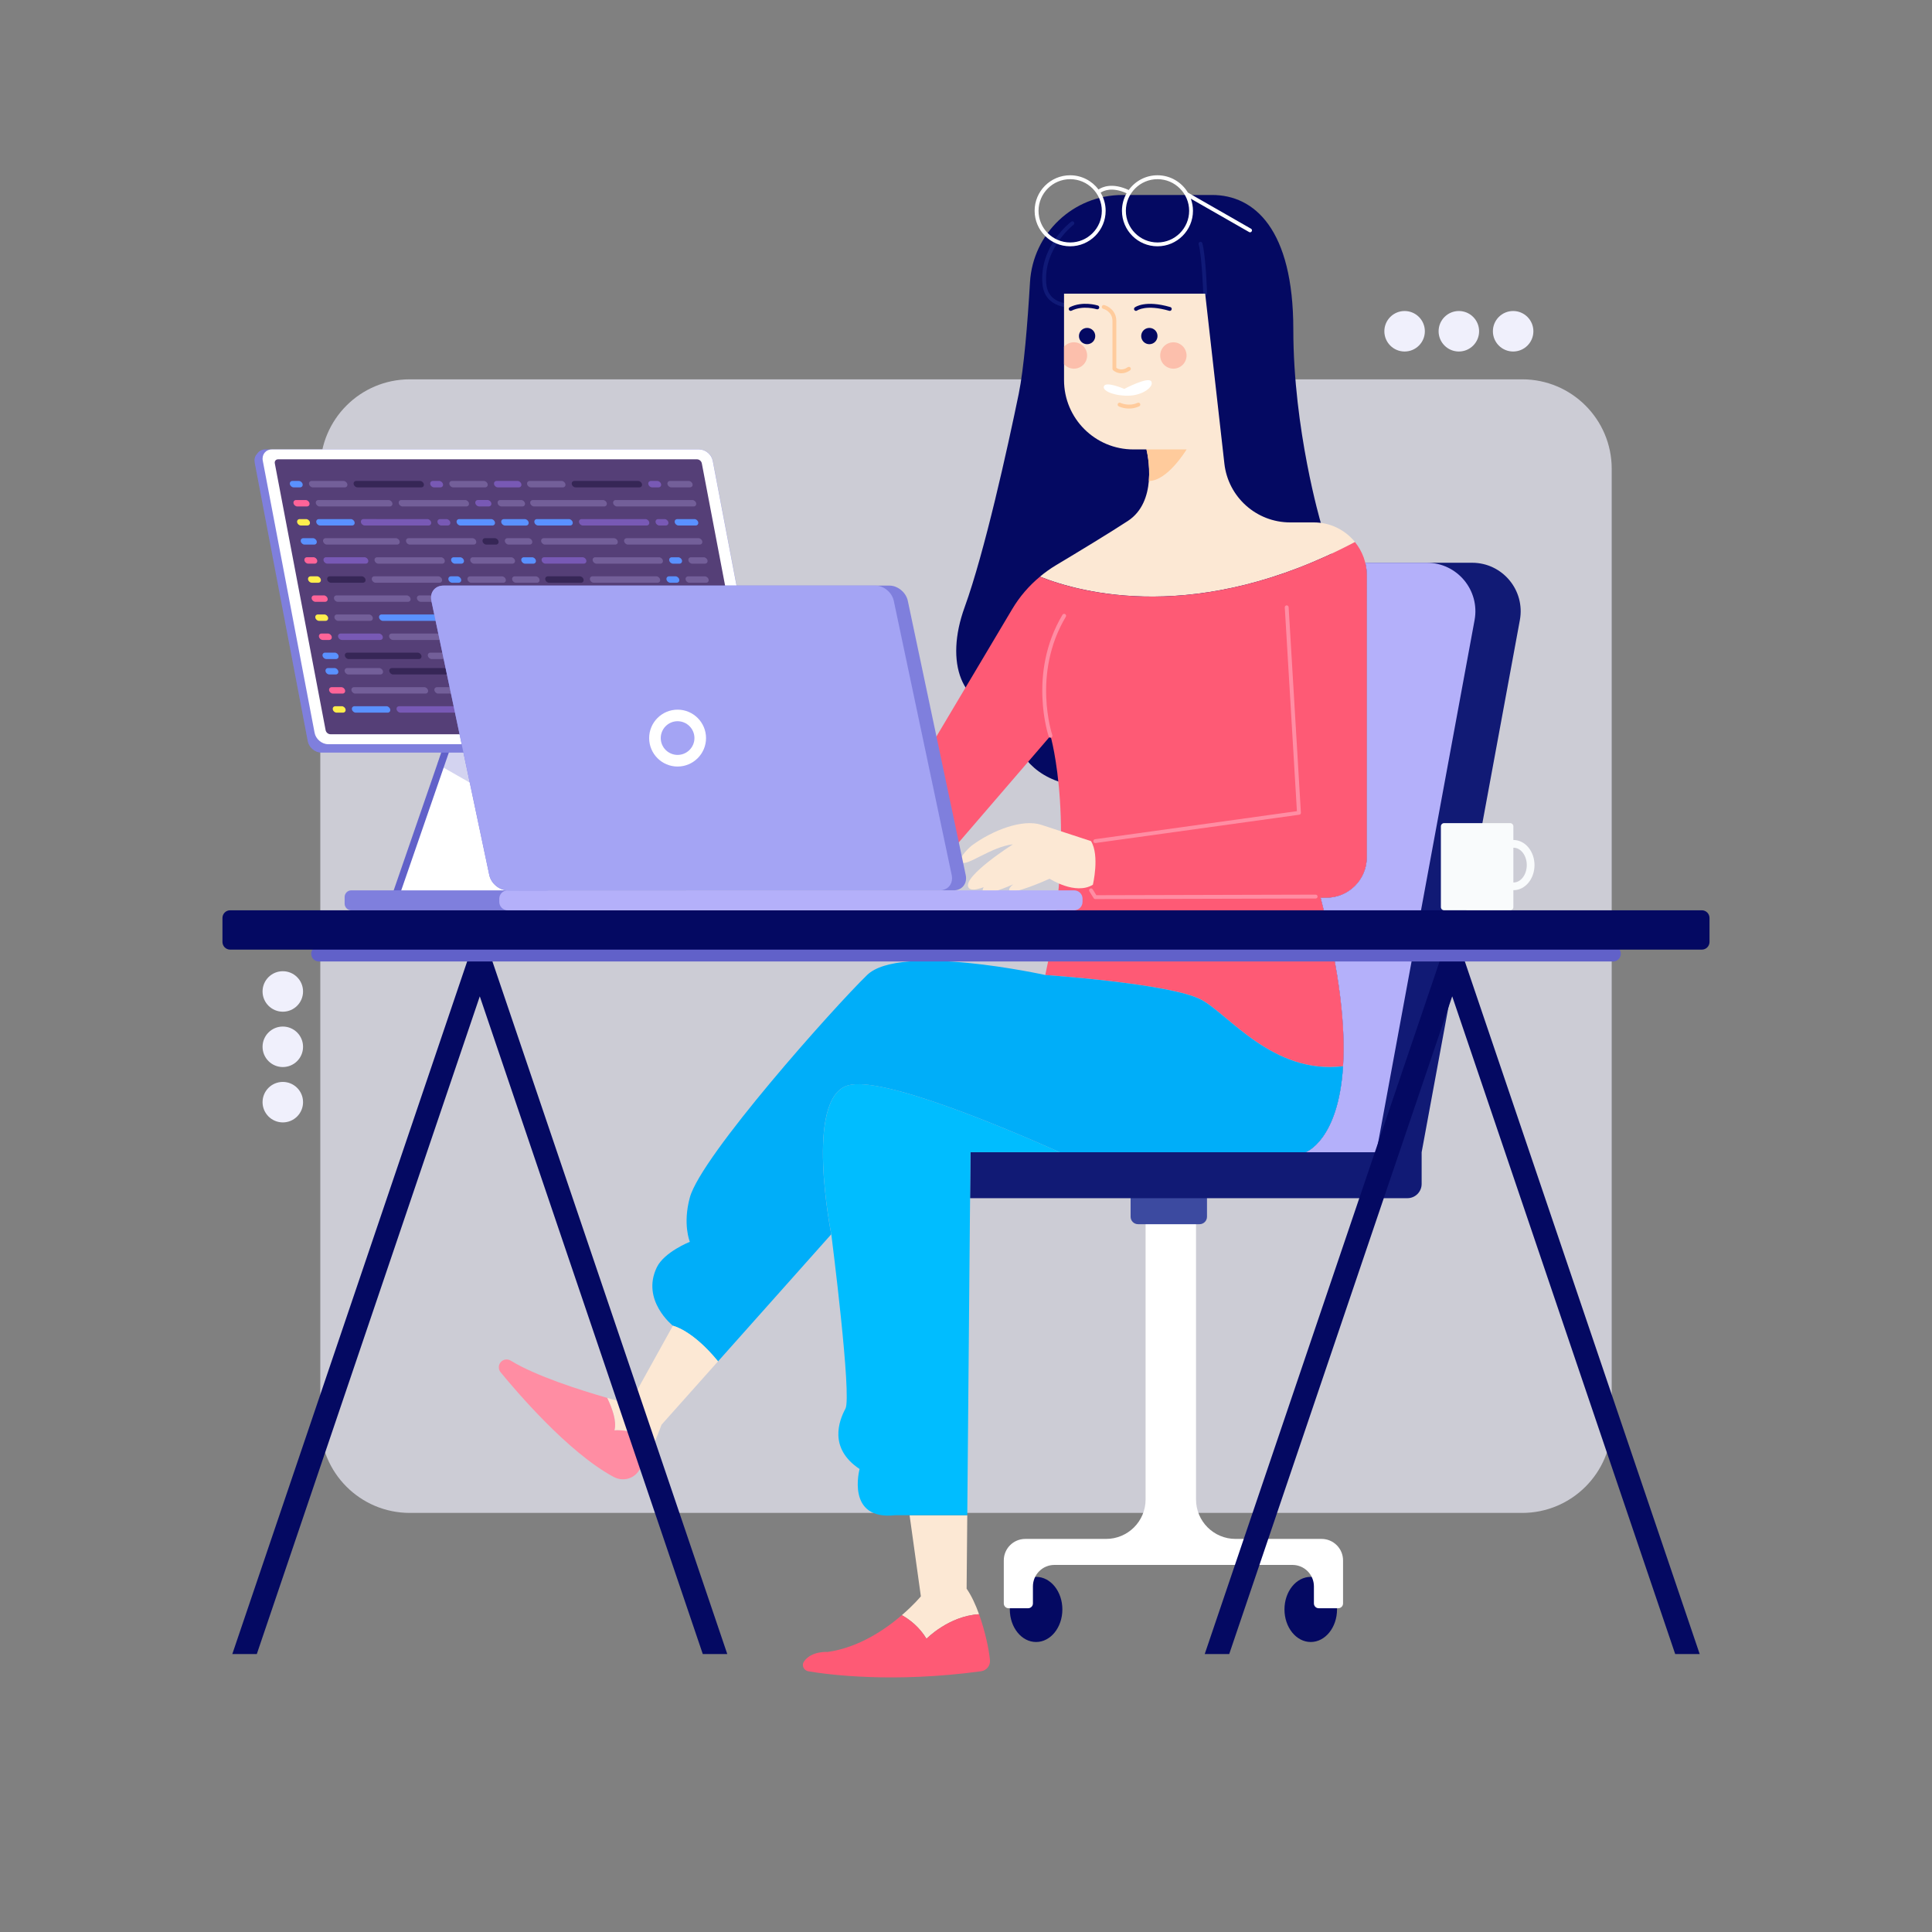 <?xml version="1.0" encoding="utf-8"?>
<!-- Generator: Adobe Illustrator 26.0.1, SVG Export Plug-In . SVG Version: 6.00 Build 0)  -->
<svg version="1.1" xmlns="http://www.w3.org/2000/svg" xmlns:xlink="http://www.w3.org/1999/xlink" x="0px" y="0px"
	 viewBox="0 0 500 500" style="enable-background:new 0 0 500 500;" xml:space="preserve">
<rect x="0" y="0" width="500" height="500" fill="#808080" stroke="none"/>
<style type="text/css">
	.st0{opacity:0.68;fill:#F0F0FC;}
	.st1{fill:#F0F0FC;}
	.st2{fill:#040962;}
	.st3{fill:#FFFFFF;}
	.st4{fill:#3C4AA0;}
	.st5{fill:#111A75;}
	.st6{fill:#B4B0FA;}
	.st7{fill:#101A77;}
	.st8{fill:#FCE8D4;}
	.st9{fill:#FE5A75;}
	.st10{fill:url(#SVGID_1_);}
	.st11{fill:#00BDFF;}
	.st12{fill:#00AEF9;}
	.st13{fill:url(#SVGID_00000099625953346960611400000011408776014078414722_);}
	.st14{fill:#FFCB9C;}
	.st15{fill:#FF8DA3;}
	.st16{fill:#FCBFAC;}
	.st17{fill:#F9FBFC;}
	.st18{fill:#6161C9;}
	.st19{fill:#7F7FDD;}
	.st20{opacity:0.28;fill:#6161C9;}
	.st21{fill:#553F77;}
	.st22{fill:#5A91FF;}
	.st23{fill:#362656;}
	.st24{fill:#7859B5;}
	.st25{fill:#735F99;}
	.st26{fill:#FF6498;}
	.st27{fill:#FFEE4D;}
	.st28{fill:#A4A4F4;}
	.st29{display:none;}
	.st30{display:inline;}
	.st31{fill:#1D262D;}
</style>
<g id="background">
	<g>
		<path class="st0" d="M393.95,391.54h-287.9c-12.79,0-23.16-10.37-23.16-23.16V121.33c0-12.79,10.37-23.16,23.16-23.16h287.9
			c12.79,0,23.16,10.37,23.16,23.16v247.05C417.11,381.17,406.74,391.54,393.95,391.54z"/>
		<circle class="st1" cx="391.6" cy="85.73" r="5.24"/>
		<circle class="st1" cx="377.55" cy="85.73" r="5.24"/>
		<circle class="st1" cx="363.51" cy="85.73" r="5.24"/>
		<path class="st1" d="M67.95,256.59c0-2.89,2.34-5.24,5.24-5.24c2.89,0,5.24,2.34,5.24,5.24c0,2.89-2.34,5.24-5.24,5.24
			C70.3,261.82,67.95,259.48,67.95,256.59z"/>
		<path class="st1" d="M67.95,270.91c0-2.89,2.34-5.24,5.24-5.24c2.89,0,5.24,2.34,5.24,5.24s-2.34,5.24-5.24,5.24
			C70.3,276.15,67.95,273.8,67.95,270.91z"/>
		<path class="st1" d="M67.95,285.24c0-2.89,2.34-5.24,5.24-5.24c2.89,0,5.24,2.34,5.24,5.24c0,2.89-2.34,5.24-5.24,5.24
			C70.3,290.47,67.95,288.13,67.95,285.24z"/>
	</g>
</g>
<g id="objects">
	<g>
		<g>
			<g>
				<g>
					<ellipse class="st2" cx="268.14" cy="416.52" rx="6.8" ry="8.43"/>
					<ellipse class="st2" cx="339.22" cy="416.52" rx="6.8" ry="8.43"/>
				</g>
				<path class="st3" d="M340.04,398.27h-20.29c-5.65,0-10.22-4.58-10.22-10.22v-80.49h-13.05v80.49c0,5.65-4.58,10.22-10.22,10.22
					h-18.93h-1.99c-3.07,0-5.56,2.49-5.56,5.56V405v9.97c0,0.69,0.56,1.24,1.24,1.24h5.06c0.69,0,1.24-0.56,1.24-1.24v-4.41
					c0-3.07,2.49-5.56,5.56-5.56h61.6c3.07,0,5.56,2.49,5.56,5.56v4.41c0,0.69,0.56,1.24,1.24,1.24h5.06c0.69,0,1.24-0.56,1.24-1.24
					V405v-1.17c0-3.07-2.49-5.56-5.56-5.56H340.04z"/>
				<path class="st4" d="M310.44,316.82h-15.91c-1.07,0-1.93-0.86-1.93-1.93v-5.11c0-1.07,0.86-1.93,1.93-1.93h15.91
					c1.07,0,1.93,0.86,1.93,1.93v5.11C312.37,315.95,311.51,316.82,310.44,316.82z"/>
			</g>
			<g>
				<path class="st5" d="M367.92,298.2v8.2c0,2.04-1.65,3.69-3.69,3.69H251.04l0.11-11.89H367.92z"/>
				<path class="st5" d="M393.34,160.48L367.92,298.2h-30.05c0,0,8.51-2.92,9.71-22.26c0.61-9.77-0.65-23.73-5.81-43.62h1.49
					c5.78,0,10.47-4.69,10.47-10.47V148.9c0-1.13-0.14-2.21-0.39-3.26h27.64C388.84,145.64,394.76,152.76,393.34,160.48z"/>
				<path class="st6" d="M381.62,160.48L356.2,298.2h-18.33c0,0,8.51-2.92,9.71-22.26c0.61-9.77-0.65-23.73-5.81-43.62h1.49
					c5.78,0,10.47-4.69,10.47-10.47V148.9c0-1.13-0.14-2.21-0.39-3.26h15.92C377.12,145.64,383.04,152.76,381.62,160.48z"/>
			</g>
		</g>
		<g>
			<path class="st2" d="M341.83,135.32L341.83,135.32c0,0-7.12-24.1-7.12-50.05c0-25.96-10.09-34.81-21.01-34.81h-23.2
				c-12.71,0-23.19,9.91-23.94,22.6c-0.62,10.61-1.57,22.33-2.92,28.9c-2.88,14.01-8.84,41-14,55.21
				c-5.16,14.21-1.04,26.36,11.53,26.57c0,0-1.03,25.75,33.16,18.75c32.43-6.64,54.29-16.42,50.85-55.54
				C344.83,142.89,343.7,138.93,341.83,135.32z"/>
			<path class="st7" d="M278.31,79.72c-2.11,0-4.24-0.35-5.85-1.42c-1.6-1.06-2.5-2.69-2.68-4.84c-0.81-9.71,7.11-15.84,7.45-16.09
				c0.22-0.17,0.53-0.12,0.7,0.1c0.17,0.22,0.12,0.53-0.1,0.7c-0.08,0.06-7.82,6.06-7.06,15.21c0.16,1.86,0.89,3.2,2.24,4.09
				c4.32,2.85,13.29-0.07,13.38-0.1c0.26-0.09,0.55,0.06,0.63,0.32c0.09,0.26-0.06,0.54-0.32,0.63
				C286.46,78.4,282.4,79.72,278.31,79.72z"/>
			<path class="st7" d="M311.9,76.5c-0.27,0-0.49-0.21-0.5-0.48c0-0.1-0.33-9.63-1.19-12.81c-0.07-0.27,0.08-0.54,0.35-0.61
				c0.27-0.07,0.54,0.09,0.61,0.35c0.89,3.29,1.21,12.64,1.22,13.04c0.01,0.28-0.21,0.51-0.48,0.52
				C311.91,76.5,311.9,76.5,311.9,76.5z"/>
			<path class="st8" d="M350.67,140.28c-40.72,21.51-71.05,13.14-81.53,8.95c1.29-1.07,2.66-2.06,4.11-2.93
				c5.8-3.47,13.81-8.32,18.64-11.48c3.79-2.48,5.11-6.61,5.43-10.35c0.37-4.35-0.62-8.16-0.62-8.16h-3.39
				c-9.91,0-17.94-8.03-17.94-17.94V76h36.53l4.97,43.99c0.98,8.67,8.31,15.21,17.03,15.21h6.13
				C344.33,135.2,348.16,137.18,350.67,140.28z"/>
			<path class="st9" d="M310.78,258.67c6.98,3.6,18.56,19.48,36.79,17.27c0.61-9.77-0.65-23.72-5.81-43.62h1.49
				c5.78,0,10.47-4.69,10.47-10.47V148.9c0-3.27-1.15-6.27-3.06-8.62c-40.72,21.52-71.05,13.15-81.52,8.96
				c-2.84,2.36-5.28,5.19-7.18,8.39l-25.15,42.28c-1.56,2.61-4.37,4.21-7.41,4.21h-2.46v23.7h6.72c3.82,0,7.46-1.67,9.95-4.56
				l28.26-32.83c0,0,6.95,23.84-1.35,61.9l0,0.01C270.52,252.33,302.73,254.52,310.78,258.67z"/>
			<path class="st8" d="M238.32,413.13c0,0-1.8,2.19-4.92,4.87c2.15,1.21,4.57,3.12,6.38,6.11c0,0,5.73-5.89,13.6-6.35
				c-0.89-2.47-1.97-4.82-3.22-6.61l0.17-19.01h-14.93L238.32,413.13z"/>
			<linearGradient id="SVGID_1_" gradientUnits="userSpaceOnUse" x1="207.781" y1="425.935" x2="256.21" y2="425.935">
				<stop  offset="0" style="stop-color:#FE5A75"/>
				<stop  offset="1" style="stop-color:#FE5A75"/>
			</linearGradient>
			<path class="st10" d="M239.78,424.11c-1.81-2.98-4.23-4.9-6.38-6.11c-4.31,3.72-11.15,8.39-19.23,9.53c0,0-4.21-0.34-6.13,2.51
				c-0.65,0.97,0,2.29,1.15,2.49c5.5,0.92,22.1,3.06,44.71-0.01c1.41-0.2,2.43-1.45,2.3-2.86c-0.24-2.67-1.23-7.48-2.83-11.9
				C245.51,418.22,239.78,424.11,239.78,424.11z"/>
			<path class="st11" d="M219.53,280.87c-11.47,3.17-4.39,38.55-4.39,38.55l0,0.01c0.07,0.57,5.36,41.98,3.66,45.13
				c-1.7,3.17-4.39,10.25,3.66,15.62c0,0-3.66,13.42,9.28,11.95h3.66l0,0h14.93l0.83-93.94h23.14
				C260.08,291.86,228.34,278.44,219.53,280.87z"/>
			<path class="st12" d="M310.78,258.67c-8.05-4.15-40.26-6.34-40.26-6.34l0-0.01c0,0,0,0,0,0.01c0,0-37.57-8.3-46.11,0
				c-8.54,8.29-42.95,46.85-45.88,57.58c-1.89,6.93,0,11.47,0,11.47s-6.61,2.62-8.54,6.59c-4.14,8.52,4.11,15.1,4.15,15.13l0,0
				c0,0,5.01,1.04,11.69,9.22l29.3-32.89c0,0,0,0.01,0,0.01l0-0.01c0,0-7.08-35.38,4.39-38.55c8.82-2.44,40.56,10.98,54.77,17.32
				h63.58c0,0,8.51-2.92,9.71-22.26C329.35,278.15,317.77,262.27,310.78,258.67z"/>
			<path class="st8" d="M174.14,343.1L174.14,343.1L174.14,343.1l-11.22,20.25c0,0-2.33-0.58-5.79-1.58
				c1.29,2.65,2.53,6.05,1.88,8.41c0,0,5-0.64,10.28,3.31c0.63-1.41,1.27-2.98,1.92-4.78l14.62-16.4
				C179.15,344.14,174.14,343.1,174.14,343.1z"/>
			
				<linearGradient id="SVGID_00000170998839128658767440000012941649727742426778_" gradientUnits="userSpaceOnUse" x1="233.88" y1="367.332" x2="234.38" y2="367.332">
				<stop  offset="0" style="stop-color:#FF8DA3"/>
				<stop  offset="1" style="stop-color:#FE5A75"/>
			</linearGradient>
			<path style="fill:url(#SVGID_00000170998839128658767440000012941649727742426778_);" d="M159.01,370.18
				c0.65-2.36-0.59-5.76-1.88-8.41c-6.95-2-18.48-5.66-24.94-9.63c-0.87-0.54-1.99-0.37-2.64,0.43c-0.31,0.37-0.46,0.82-0.46,1.28
				c0,0.45,0.15,0.9,0.45,1.27c3.82,4.67,17.52,20.84,29.3,27.12c2.17,1.16,4.88,0.61,6.33-1.38c1.17-1.6,2.61-3.97,4.12-7.36
				C164.01,369.54,159.01,370.18,159.01,370.18z"/>
			<path class="st14" d="M307.09,116.31c0,0-4.94,8.21-9.77,8.16c0.37-4.35-0.62-8.16-0.62-8.16H307.09z"/>
			<g>
				<path class="st15" d="M271.87,190.92c-0.21,0-0.4-0.13-0.47-0.34c-0.06-0.16-5.47-16.33,3.57-31.48
					c0.14-0.24,0.45-0.31,0.69-0.17c0.24,0.14,0.32,0.45,0.17,0.69c-8.8,14.74-3.54,30.48-3.49,30.64c0.09,0.26-0.05,0.55-0.31,0.64
					C271.98,190.91,271.93,190.92,271.87,190.92z"/>
				<path class="st15" d="M283.45,218.18c-0.25,0-0.46-0.18-0.49-0.43c-0.04-0.27,0.15-0.53,0.43-0.56l52.25-7.26l-3.14-52.73
					c-0.02-0.28,0.19-0.51,0.47-0.53c0.27-0.02,0.51,0.19,0.53,0.47l3.17,53.19c0.02,0.26-0.17,0.49-0.43,0.52l-52.71,7.32
					C283.5,218.18,283.48,218.18,283.45,218.18z"/>
				<path class="st15" d="M283.46,232.68c-0.17,0-0.33-0.09-0.42-0.23l-1.11-1.77c-0.15-0.23-0.08-0.54,0.16-0.69
					c0.23-0.15,0.54-0.08,0.69,0.16l0.96,1.53l56.75-0.15h0c0.28,0,0.5,0.22,0.5,0.5c0,0.28-0.22,0.5-0.5,0.5L283.46,232.68
					L283.46,232.68z"/>
			</g>
			<path class="st3" d="M290.97,100.65c0,0-4.51-1.95-5.22-0.8c-0.71,1.15,2.21,2.56,6.1,2.56s6.9-2.39,6.1-3.71
				C297.16,97.38,290.97,100.65,290.97,100.65z"/>
			<path class="st14" d="M292.2,105.73c-1.53,0-2.62-0.53-2.68-0.57c-0.25-0.12-0.35-0.42-0.22-0.67c0.12-0.25,0.42-0.35,0.67-0.23
				c0.02,0.01,2.13,1.03,4.44-0.01c0.25-0.11,0.55,0,0.66,0.25c0.11,0.25,0,0.55-0.25,0.66
				C293.87,105.59,292.98,105.73,292.2,105.73z"/>
			<path class="st14" d="M290.22,96.6c-0.99,0-1.77-0.43-2.16-0.8c-0.1-0.09-0.16-0.23-0.16-0.36V83.06c0-2.5-2.36-3.14-2.38-3.14
				c-0.27-0.07-0.43-0.34-0.36-0.61c0.07-0.27,0.34-0.43,0.61-0.36c1.08,0.28,3.13,1.49,3.13,4.11v12.14
				c0.4,0.27,1.52,0.84,2.97-0.17c0.23-0.16,0.54-0.1,0.7,0.13c0.16,0.23,0.1,0.54-0.13,0.7C291.66,96.4,290.89,96.6,290.22,96.6z"
				/>
			<g>
				<path class="st2" d="M297.45,84.86c-1.17,0-2.11,0.95-2.11,2.11c0,1.17,0.95,2.11,2.11,2.11c1.17,0,2.11-0.95,2.11-2.11
					C299.57,85.8,298.62,84.86,297.45,84.86z"/>
				<path class="st2" d="M281.34,84.86c-1.17,0-2.11,0.95-2.11,2.11c0,1.17,0.95,2.11,2.11,2.11c1.17,0,2.11-0.95,2.11-2.11
					C283.46,85.8,282.51,84.86,281.34,84.86z"/>
			</g>
			<circle class="st16" cx="303.67" cy="92" r="3.41"/>
			<path class="st16" d="M281.35,92c0,1.89-1.53,3.41-3.42,3.41c-1.02,0-1.94-0.45-2.56-1.16v-4.51c0.62-0.71,1.54-1.16,2.56-1.16
				C279.82,88.58,281.35,90.11,281.35,92z"/>
			<path class="st2" d="M302.74,80.46c-0.05,0-0.09-0.01-0.14-0.02c-5.98-1.74-8.29-0.1-8.31-0.08c-0.22,0.16-0.53,0.12-0.7-0.1
				c-0.17-0.22-0.13-0.53,0.09-0.7c0.11-0.08,2.67-1.99,9.2-0.09c0.27,0.08,0.42,0.35,0.34,0.62
				C303.15,80.32,302.95,80.46,302.74,80.46z"/>
			<path class="st2" d="M277.09,80.46c-0.18,0-0.36-0.1-0.45-0.28c-0.12-0.25-0.02-0.55,0.22-0.67c3.33-1.66,7.11-0.49,7.27-0.44
				c0.26,0.08,0.41,0.36,0.33,0.63s-0.36,0.41-0.63,0.33c-0.04-0.01-3.57-1.09-6.52,0.38C277.24,80.44,277.17,80.46,277.09,80.46z"
				/>
			<path class="st3" d="M323.76,59.19l-16.33-9.35c-1.61-2.68-4.53-4.48-7.88-4.48c-3.06,0-5.77,1.51-7.44,3.82
				c-4.25-1.98-6.84-0.8-7.82-0.14c-1.68-2.23-4.34-3.68-7.34-3.68c-5.07,0-9.19,4.12-9.19,9.19s4.12,9.19,9.19,9.19
				s9.19-4.12,9.19-9.19c0-1.71-0.48-3.31-1.3-4.69c0.76-0.52,2.95-1.55,6.72,0.16c-0.76,1.34-1.2,2.88-1.2,4.53
				c0,5.07,4.12,9.19,9.19,9.19c5.07,0,9.19-4.12,9.19-9.19c0-1.1-0.2-2.15-0.56-3.13l15.08,8.63c0.08,0.04,0.16,0.07,0.25,0.07
				c0.17,0,0.34-0.09,0.43-0.25C324.09,59.63,324.01,59.32,323.76,59.19z M276.96,62.75c-4.52,0-8.19-3.68-8.19-8.19
				s3.68-8.19,8.19-8.19c4.52,0,8.19,3.68,8.19,8.19S281.48,62.75,276.96,62.75z M299.56,62.75c-4.52,0-8.19-3.68-8.19-8.19
				s3.68-8.19,8.19-8.19c4.52,0,8.19,3.68,8.19,8.19S304.08,62.75,299.56,62.75z"/>
		</g>
		<path class="st17" d="M391.7,217.39c-0.01,0-0.03,0-0.04,0v-3.53c0-0.46-0.38-0.84-0.84-0.84h-17.08c-0.46,0-0.84,0.38-0.84,0.84
			v20.89c0,0.46,0.38,0.84,0.84,0.84h17.08c0.46,0,0.84-0.38,0.84-0.84v-4.37c0.01,0,0.03,0,0.04,0c2.99,0,5.43-2.91,5.43-6.5
			C397.12,220.31,394.69,217.39,391.7,217.39z M391.7,228.39c-0.01,0-0.03-0.01-0.04-0.01v-8.98c0.01,0,0.03-0.01,0.04-0.01
			c1.89,0,3.43,2.02,3.43,4.5C395.12,226.37,393.59,228.39,391.7,228.39z"/>
		<g>
			<polygon class="st2" points="379.04,248.64 372.62,248.64 311.78,428.07 318.12,428.07 375.83,257.85 433.54,428.07 
				439.88,428.07 			"/>
			<polygon class="st2" points="120.96,248.64 60.12,428.07 66.46,428.07 124.17,257.85 181.88,428.07 188.22,428.07 127.38,248.64 
							"/>
		</g>
		<g>
			<g>
				<polygon class="st18" points="142.87,187.98 137.13,211.43 131.86,233 101,233 113.17,197.74 116.54,187.98 				"/>
				<polygon class="st3" points="144.82,187.98 138.85,212.41 133.81,233 102.95,233 114.81,198.67 118.5,187.98 				"/>
				<path class="st19" d="M141.25,230.42H90.92c-0.96,0-1.73,0.78-1.73,1.73v1.71c0,0.96,0.78,1.73,1.73,1.73h50.34
					c0.96,0,1.73-0.78,1.73-1.73v-1.71C142.98,231.19,142.21,230.42,141.25,230.42z"/>
				<polygon class="st20" points="144.82,187.98 138.85,212.41 137.13,211.43 114.81,198.67 113.17,197.74 116.54,187.98 				"/>
			</g>
			<g>
				<path class="st19" d="M195.45,194.78H83.15c-1.62,0-3.19-1.32-3.5-2.94l-13.74-72.13c-0.15-0.78,0.02-1.53,0.47-2.08l0.38-0.47
					c0.45-0.55,1.14-0.86,1.92-0.86h112.3c1.62,0,3.19,1.32,3.5,2.94l13.74,72.13c0.15,0.78-0.02,1.53-0.47,2.08l-0.38,0.47
					C196.91,194.47,196.23,194.78,195.45,194.78z"/>
				<path class="st3" d="M195.5,192.6H84.92c-1.62,0-3.19-1.32-3.5-2.94l-13.41-70.41c-0.31-1.62,0.76-2.94,2.38-2.94h110.57
					c1.62,0,3.19,1.32,3.5,2.94l13.41,70.41C198.19,191.28,197.12,192.6,195.5,192.6z"/>
				<path class="st21" d="M193.93,190.02H85.51c-0.58,0-1.13-0.47-1.24-1.05l-13.15-69.05c-0.11-0.58,0.27-1.05,0.85-1.05h108.42
					c0.58,0,1.13,0.47,1.24,1.05l13.15,69.05C194.88,189.55,194.5,190.02,193.93,190.02z"/>
				<g>
					<g>
						<path class="st22" d="M76,126.13h1.65c0.46,0,0.76-0.37,0.67-0.83c-0.09-0.46-0.53-0.83-0.98-0.83h-1.65
							c-0.46,0-0.76,0.37-0.67,0.83C75.11,125.76,75.55,126.13,76,126.13z"/>
						<path class="st23" d="M92.51,126.13h16.51c0.46,0,0.76-0.37,0.67-0.83c-0.09-0.46-0.53-0.83-0.98-0.83H92.2
							c-0.46,0-0.76,0.37-0.67,0.83C91.62,125.76,92.06,126.13,92.51,126.13z"/>
						<path class="st24" d="M112.33,126.13h1.65c0.46,0,0.76-0.37,0.67-0.83c-0.09-0.46-0.53-0.83-0.98-0.83h-1.65
							c-0.46,0-0.76,0.37-0.67,0.83C111.43,125.76,111.87,126.13,112.33,126.13z"/>
						<path class="st24" d="M128.84,126.13h5.42c0.46,0,0.76-0.37,0.67-0.83c-0.09-0.46-0.53-0.83-0.98-0.83h-5.42
							c-0.46,0-0.76,0.37-0.67,0.83C127.94,125.76,128.38,126.13,128.84,126.13z"/>
						<path class="st25" d="M117.28,126.13h8.26c0.46,0,0.76-0.37,0.67-0.83c-0.09-0.46-0.53-0.83-0.98-0.83h-8.26
							c-0.46,0-0.76,0.37-0.67,0.83C116.39,125.76,116.83,126.13,117.28,126.13z"/>
						<path class="st25" d="M80.96,126.13h8.26c0.46,0,0.76-0.37,0.67-0.83c-0.09-0.46-0.53-0.83-0.98-0.83h-8.26
							c-0.46,0-0.76,0.37-0.67,0.83C80.06,125.76,80.5,126.13,80.96,126.13z"/>
						<path class="st25" d="M101.55,130.24c-0.09-0.46-0.53-0.83-0.98-0.83H82.41c-0.46,0-0.76,0.37-0.67,0.83
							c0.09,0.46,0.53,0.83,0.98,0.83h18.16C101.34,131.06,101.64,130.69,101.55,130.24z"/>
						<path class="st26" d="M79.11,129.41h-2.48c-0.46,0-0.76,0.37-0.67,0.83c0.09,0.46,0.53,0.83,0.98,0.83h2.48
							c0.46,0,0.76-0.37,0.67-0.83C80,129.78,79.56,129.41,79.11,129.41z"/>
						<path class="st25" d="M120.38,129.41h-16.51c-0.46,0-0.76,0.37-0.67,0.83c0.09,0.46,0.53,0.83,0.98,0.83h16.51
							c0.46,0,0.76-0.37,0.67-0.83C121.28,129.78,120.84,129.41,120.38,129.41z"/>
						<path class="st24" d="M126.48,131.06c0.46,0,0.76-0.37,0.67-0.83c-0.09-0.46-0.53-0.83-0.98-0.83h-2.48
							c-0.46,0-0.76,0.37-0.67,0.83c0.09,0.46,0.53,0.83,0.98,0.83H126.48z"/>
						<path class="st25" d="M134.88,129.41h-5.42c-0.46,0-0.76,0.37-0.67,0.83c0.09,0.46,0.53,0.83,0.98,0.83h5.42
							c0.46,0,0.76-0.37,0.67-0.83C135.78,129.78,135.34,129.41,134.88,129.41z"/>
						<path class="st24" d="M115.86,136c0.46,0,0.76-0.37,0.67-0.83c-0.09-0.46-0.53-0.83-0.98-0.83h-1.65
							c-0.46,0-0.76,0.37-0.67,0.83c0.09,0.46,0.53,0.83,0.98,0.83H115.86z"/>
						<path class="st27" d="M77.88,136h1.65c0.46,0,0.76-0.37,0.67-0.83c-0.09-0.46-0.53-0.83-0.98-0.83h-1.65
							c-0.46,0-0.76,0.37-0.67,0.83C76.99,135.63,77.43,136,77.88,136z"/>
						<path class="st22" d="M118.18,135.17c0.09,0.46,0.53,0.83,0.98,0.83h8.26c0.46,0,0.76-0.37,0.67-0.83
							c-0.09-0.46-0.53-0.83-0.98-0.83h-8.26C118.39,134.35,118.09,134.72,118.18,135.17z"/>
						<path class="st22" d="M82.84,136h8.26c0.46,0,0.76-0.37,0.67-0.83c-0.09-0.46-0.53-0.83-0.98-0.83h-8.26
							c-0.46,0-0.76,0.37-0.67,0.83C81.94,135.63,82.38,136,82.84,136z"/>
						<path class="st22" d="M135.82,134.35h-5.42c-0.46,0-0.76,0.37-0.67,0.83c0.09,0.46,0.53,0.83,0.98,0.83h5.42
							c0.46,0,0.76-0.37,0.67-0.83C136.72,134.72,136.28,134.35,135.82,134.35z"/>
						<path class="st24" d="M94.4,136h16.51c0.46,0,0.76-0.37,0.67-0.83c-0.09-0.46-0.53-0.83-0.98-0.83H94.08
							c-0.46,0-0.76,0.37-0.67,0.83C93.5,135.63,93.94,136,94.4,136z"/>
						<path class="st25" d="M136.76,139.28h-5.42c-0.46,0-0.76,0.37-0.67,0.83c0.09,0.46,0.53,0.83,0.98,0.83h5.42
							c0.46,0,0.76-0.37,0.67-0.83C137.66,139.65,137.22,139.28,136.76,139.28z"/>
						<path class="st23" d="M128.04,139.28h-2.48c-0.46,0-0.76,0.37-0.67,0.83c0.09,0.46,0.53,0.83,0.98,0.83h2.48
							c0.46,0,0.76-0.37,0.67-0.83C128.94,139.65,128.5,139.28,128.04,139.28z"/>
						<path class="st25" d="M123.25,140.11c-0.09-0.46-0.53-0.83-0.98-0.83h-16.51c-0.46,0-0.76,0.37-0.67,0.83
							c0.09,0.46,0.53,0.83,0.98,0.83h16.51C123.03,140.94,123.33,140.57,123.25,140.11z"/>
						<path class="st25" d="M83.62,140.11c0.09,0.46,0.53,0.83,0.98,0.83h18.16c0.46,0,0.76-0.37,0.67-0.83
							c-0.09-0.46-0.53-0.83-0.98-0.83H84.29C83.83,139.28,83.53,139.65,83.62,140.11z"/>
						<path class="st22" d="M80.99,139.28h-2.48c-0.46,0-0.76,0.37-0.67,0.83c0.09,0.46,0.53,0.83,0.98,0.83h2.48
							c0.46,0,0.76-0.37,0.67-0.83C81.88,139.65,81.44,139.28,80.99,139.28z"/>
						<path class="st22" d="M137.7,144.22h-2.11c-0.46,0-0.76,0.37-0.67,0.83c0.09,0.46,0.53,0.83,0.98,0.83h2.11
							c0.46,0,0.76-0.37,0.67-0.83C138.6,144.59,138.16,144.22,137.7,144.22z"/>
						<path class="st22" d="M120.06,145.05c-0.09-0.46-0.53-0.83-0.98-0.83h-1.65c-0.46,0-0.76,0.37-0.67,0.83
							c0.09,0.46,0.53,0.83,0.98,0.83h1.65C119.85,145.87,120.15,145.5,120.06,145.05z"/>
						<path class="st25" d="M114.12,144.22H97.61c-0.46,0-0.76,0.37-0.67,0.83c0.09,0.46,0.53,0.83,0.98,0.83h16.51
							c0.46,0,0.76-0.37,0.67-0.83C115.02,144.59,114.58,144.22,114.12,144.22z"/>
						<path class="st25" d="M133.27,145.05c-0.09-0.46-0.53-0.83-0.98-0.83h-9.91c-0.46,0-0.76,0.37-0.67,0.83
							c0.09,0.46,0.53,0.83,0.98,0.83h9.91C133.06,145.87,133.36,145.5,133.27,145.05z"/>
						<path class="st24" d="M84.72,145.87h9.91c0.46,0,0.76-0.37,0.67-0.83c-0.09-0.46-0.53-0.83-0.98-0.83H84.4
							c-0.46,0-0.76,0.37-0.67,0.83C83.82,145.5,84.26,145.87,84.72,145.87z"/>
						<path class="st26" d="M79.77,145.87h1.65c0.46,0,0.76-0.37,0.67-0.83c-0.09-0.46-0.53-0.83-0.98-0.83h-1.65
							c-0.46,0-0.76,0.37-0.67,0.83C78.87,145.5,79.31,145.87,79.77,145.87z"/>
						<path class="st27" d="M80.71,150.81h1.65c0.46,0,0.76-0.37,0.67-0.83c-0.09-0.46-0.53-0.83-0.98-0.83h-1.65
							c-0.46,0-0.76,0.37-0.67,0.83C79.81,150.44,80.25,150.81,80.71,150.81z"/>
						<path class="st23" d="M85.66,150.81h8.26c0.46,0,0.76-0.37,0.67-0.83c-0.09-0.46-0.53-0.83-0.98-0.83h-8.26
							c-0.46,0-0.76,0.37-0.67,0.83C84.76,150.44,85.2,150.81,85.66,150.81z"/>
						<path class="st25" d="M129.92,149.16h-8.26c-0.46,0-0.76,0.37-0.67,0.83c0.09,0.46,0.53,0.83,0.98,0.83h8.26
							c0.46,0,0.76-0.37,0.67-0.83C130.82,149.53,130.38,149.16,129.92,149.16z"/>
						<path class="st25" d="M138.64,149.16h-5.42c-0.46,0-0.76,0.37-0.67,0.83c0.09,0.46,0.53,0.83,0.98,0.83h5.42
							c0.46,0,0.76-0.37,0.67-0.83C139.54,149.53,139.1,149.16,138.64,149.16z"/>
						<path class="st22" d="M117.03,150.81h1.65c0.46,0,0.76-0.37,0.67-0.83c-0.09-0.46-0.53-0.83-0.98-0.83h-1.65
							c-0.46,0-0.76,0.37-0.67,0.83C116.13,150.44,116.57,150.81,117.03,150.81z"/>
						<path class="st25" d="M97.22,150.81h16.51c0.46,0,0.76-0.37,0.67-0.83c-0.09-0.46-0.53-0.83-0.98-0.83H96.9
							c-0.46,0-0.76,0.37-0.67,0.83C96.32,150.44,96.76,150.81,97.22,150.81z"/>
						<path class="st25" d="M86.44,154.92c0.09,0.46,0.53,0.83,0.98,0.83h18.16c0.46,0,0.76-0.37,0.67-0.83
							c-0.09-0.46-0.53-0.83-0.98-0.83H87.11C86.65,154.09,86.36,154.46,86.44,154.92z"/>
						<path class="st26" d="M83.81,154.09h-2.48c-0.46,0-0.76,0.37-0.67,0.83c0.09,0.46,0.53,0.83,0.98,0.83h2.48
							c0.46,0,0.76-0.37,0.67-0.83C84.7,154.46,84.26,154.09,83.81,154.09z"/>
						<path class="st25" d="M126.07,154.92c-0.09-0.46-0.53-0.83-0.98-0.83h-16.51c-0.46,0-0.76,0.37-0.67,0.83
							c0.09,0.46,0.53,0.83,0.98,0.83h16.51C125.86,155.74,126.16,155.38,126.07,154.92z"/>
						<path class="st23" d="M131.18,155.74c0.46,0,0.76-0.37,0.67-0.83c-0.09-0.46-0.53-0.83-0.98-0.83h-2.48
							c-0.46,0-0.76,0.37-0.67,0.83c0.09,0.46,0.53,0.83,0.98,0.83H131.18z"/>
						<path class="st25" d="M139.58,154.09h-5.42c-0.46,0-0.76,0.37-0.67,0.83c0.09,0.46,0.53,0.83,0.98,0.83h5.42
							c0.46,0,0.76-0.37,0.67-0.83C140.48,154.46,140.04,154.09,139.58,154.09z"/>
						<path class="st24" d="M121.23,159.86c-0.09-0.46-0.53-0.83-0.98-0.83h-1.65c-0.46,0-0.76,0.37-0.67,0.83
							c0.09,0.46,0.53,0.83,0.98,0.83h1.65C121.02,160.68,121.32,160.31,121.23,159.86z"/>
						<path class="st23" d="M140.52,159.03h-5.42c-0.46,0-0.76,0.37-0.67,0.83c0.09,0.46,0.53,0.83,0.98,0.83h5.42
							c0.46,0,0.76-0.37,0.67-0.83C141.42,159.4,140.98,159.03,140.52,159.03z"/>
						<path class="st22" d="M99.1,160.68h16.51c0.46,0,0.76-0.37,0.67-0.83c-0.09-0.46-0.53-0.83-0.98-0.83H98.78
							c-0.46,0-0.76,0.37-0.67,0.83C98.2,160.31,98.64,160.68,99.1,160.68z"/>
						<path class="st25" d="M87.54,160.68h8.26c0.46,0,0.76-0.37,0.67-0.83c-0.09-0.46-0.53-0.83-0.98-0.83h-8.26
							c-0.46,0-0.76,0.37-0.67,0.83C86.64,160.31,87.08,160.68,87.54,160.68z"/>
						<path class="st27" d="M82.59,160.68h1.65c0.46,0,0.76-0.37,0.67-0.83c-0.09-0.46-0.53-0.83-0.98-0.83h-1.65
							c-0.46,0-0.76,0.37-0.67,0.83C81.69,160.31,82.13,160.68,82.59,160.68z"/>
						<path class="st24" d="M123.86,160.68h8.26c0.46,0,0.76-0.37,0.67-0.83c-0.09-0.46-0.53-0.83-0.98-0.83h-8.26
							c-0.46,0-0.76,0.37-0.67,0.83C122.97,160.31,123.41,160.68,123.86,160.68z"/>
						<path class="st24" d="M98.39,165.62c0.46,0,0.76-0.37,0.67-0.83c-0.09-0.46-0.53-0.83-0.98-0.83h-9.91
							c-0.46,0-0.76,0.37-0.67,0.83c0.09,0.46,0.53,0.83,0.98,0.83H98.39z"/>
						<path class="st24" d="M141.46,163.97h-2.11c-0.46,0-0.76,0.37-0.67,0.83c0.09,0.46,0.53,0.83,0.98,0.83h2.11
							c0.46,0,0.76-0.37,0.67-0.83C142.36,164.34,141.92,163.97,141.46,163.97z"/>
						<path class="st22" d="M121.5,165.62h1.65c0.46,0,0.76-0.37,0.67-0.83c-0.09-0.46-0.53-0.83-0.98-0.83h-1.65
							c-0.46,0-0.76,0.37-0.67,0.83C120.61,165.25,121.05,165.62,121.5,165.62z"/>
						<path class="st25" d="M101.69,165.62h16.51c0.46,0,0.76-0.37,0.67-0.83c-0.09-0.46-0.53-0.83-0.98-0.83h-16.51
							c-0.46,0-0.76,0.37-0.67,0.83C100.79,165.25,101.23,165.62,101.69,165.62z"/>
						<path class="st26" d="M83.53,165.62h1.65c0.46,0,0.76-0.37,0.67-0.83c-0.09-0.46-0.53-0.83-0.98-0.83h-1.65
							c-0.46,0-0.76,0.37-0.67,0.83C82.63,165.25,83.07,165.62,83.53,165.62z"/>
						<path class="st25" d="M126.46,165.62h9.91c0.46,0,0.76-0.37,0.67-0.83c-0.09-0.46-0.53-0.83-0.98-0.83h-9.91
							c-0.46,0-0.76,0.37-0.67,0.83C125.56,165.25,126,165.62,126.46,165.62z"/>
						<path class="st24" d="M142.4,168.9h-5.42c-0.46,0-0.76,0.37-0.67,0.83c0.09,0.46,0.53,0.83,0.98,0.83h5.42
							c0.46,0,0.76-0.37,0.67-0.83C143.3,169.27,142.86,168.9,142.4,168.9z"/>
						<path class="st22" d="M133.69,168.9h-2.48c-0.46,0-0.76,0.37-0.67,0.83c0.09,0.46,0.53,0.83,0.98,0.83H134
							c0.46,0,0.76-0.37,0.67-0.83C134.58,169.27,134.14,168.9,133.69,168.9z"/>
						<path class="st23" d="M108.09,168.9H89.93c-0.46,0-0.76,0.37-0.67,0.83c0.09,0.46,0.53,0.83,0.98,0.83h18.16
							c0.46,0,0.76-0.37,0.67-0.83C108.99,169.27,108.55,168.9,108.09,168.9z"/>
						<path class="st25" d="M127.91,168.9H111.4c-0.46,0-0.76,0.37-0.67,0.83c0.09,0.46,0.53,0.83,0.98,0.83h16.51
							c0.46,0,0.76-0.37,0.67-0.83C128.8,169.27,128.36,168.9,127.91,168.9z"/>
						<path class="st23" d="M148.96,126.13h16.51c0.46,0,0.76-0.37,0.67-0.83c-0.09-0.46-0.53-0.83-0.98-0.83h-16.51
							c-0.46,0-0.76,0.37-0.67,0.83C148.06,125.76,148.5,126.13,148.96,126.13z"/>
						<path class="st24" d="M168.77,126.13h1.65c0.46,0,0.76-0.37,0.67-0.83c-0.09-0.46-0.53-0.83-0.98-0.83h-1.65
							c-0.46,0-0.76,0.37-0.67,0.83C167.87,125.76,168.31,126.13,168.77,126.13z"/>
						<path class="st25" d="M173.72,126.13h4.84c0.46,0,0.76-0.37,0.67-0.83c-0.09-0.46-0.53-0.83-0.98-0.83h-4.84
							c-0.46,0-0.76,0.37-0.67,0.83C172.83,125.76,173.27,126.13,173.72,126.13z"/>
						<path class="st25" d="M137.4,126.13h8.26c0.46,0,0.76-0.37,0.67-0.83c-0.09-0.46-0.53-0.83-0.98-0.83h-8.26
							c-0.46,0-0.76,0.37-0.67,0.83C136.5,125.76,136.94,126.13,137.4,126.13z"/>
						<path class="st25" d="M157.04,130.24c-0.09-0.46-0.53-0.83-0.98-0.83h-18.16c-0.46,0-0.76,0.37-0.67,0.83
							c0.09,0.46,0.53,0.83,0.98,0.83h18.16C156.83,131.06,157.12,130.69,157.04,130.24z"/>
						<path class="st25" d="M179.19,129.41h-19.83c-0.46,0-0.76,0.37-0.67,0.83c0.09,0.46,0.53,0.83,0.98,0.83h19.83
							c0.46,0,0.76-0.37,0.67-0.83C180.08,129.78,179.64,129.41,179.19,129.41z"/>
						<path class="st24" d="M172.3,136c0.46,0,0.76-0.37,0.67-0.83c-0.09-0.46-0.53-0.83-0.98-0.83h-1.65
							c-0.46,0-0.76,0.37-0.67,0.83c0.09,0.46,0.53,0.83,0.98,0.83H172.3z"/>
						<path class="st22" d="M174.62,135.17c0.09,0.46,0.53,0.83,0.98,0.83h4.43c0.46,0,0.76-0.37,0.67-0.83
							c-0.09-0.46-0.53-0.83-0.98-0.83h-4.43C174.83,134.35,174.53,134.72,174.62,135.17z"/>
						<path class="st22" d="M139.28,136h8.26c0.46,0,0.76-0.37,0.67-0.83c-0.09-0.46-0.53-0.83-0.98-0.83h-8.26
							c-0.46,0-0.76,0.37-0.67,0.83C138.38,135.63,138.82,136,139.28,136z"/>
						<path class="st24" d="M150.84,136h16.51c0.46,0,0.76-0.37,0.67-0.83c-0.09-0.46-0.53-0.83-0.98-0.83h-16.51
							c-0.46,0-0.76,0.37-0.67,0.83C149.94,135.63,150.38,136,150.84,136z"/>
						<path class="st25" d="M181.75,140.11c-0.09-0.46-0.53-0.83-0.98-0.83h-18.57c-0.46,0-0.76,0.37-0.67,0.83
							c0.09,0.46,0.53,0.83,0.98,0.83h18.57C181.54,140.94,181.84,140.57,181.75,140.11z"/>
						<path class="st25" d="M140.06,140.11c0.09,0.46,0.53,0.83,0.98,0.83h18.16c0.46,0,0.76-0.37,0.67-0.83
							c-0.09-0.46-0.53-0.83-0.98-0.83h-18.16C140.27,139.28,139.98,139.65,140.06,140.11z"/>
						<path class="st22" d="M176.5,145.05c-0.09-0.46-0.53-0.83-0.98-0.83h-1.65c-0.46,0-0.76,0.37-0.67,0.83
							c0.09,0.46,0.53,0.83,0.98,0.83h1.65C176.29,145.87,176.59,145.5,176.5,145.05z"/>
						<path class="st25" d="M170.57,144.22h-16.51c-0.46,0-0.76,0.37-0.67,0.83c0.09,0.46,0.53,0.83,0.98,0.83h16.51
							c0.46,0,0.76-0.37,0.67-0.83C171.46,144.59,171.02,144.22,170.57,144.22z"/>
						<path class="st25" d="M183.11,145.05c-0.09-0.46-0.53-0.83-0.98-0.83h-3.3c-0.46,0-0.76,0.37-0.67,0.83
							c0.09,0.46,0.53,0.83,0.98,0.83h3.3C182.89,145.87,183.19,145.5,183.11,145.05z"/>
						<path class="st24" d="M141.16,145.87h9.91c0.46,0,0.76-0.37,0.67-0.83c-0.09-0.46-0.53-0.83-0.98-0.83h-9.91
							c-0.46,0-0.76,0.37-0.67,0.83C140.26,145.5,140.7,145.87,141.16,145.87z"/>
						<path class="st23" d="M142.1,150.81h8.26c0.46,0,0.76-0.37,0.67-0.83c-0.09-0.46-0.53-0.83-0.98-0.83h-8.26
							c-0.46,0-0.76,0.37-0.67,0.83C141.2,150.44,141.64,150.81,142.1,150.81z"/>
						<path class="st25" d="M182.41,149.16h-4.3c-0.46,0-0.76,0.37-0.67,0.83c0.09,0.46,0.53,0.83,0.98,0.83h4.3
							c0.46,0,0.76-0.37,0.67-0.83C183.3,149.53,182.86,149.16,182.41,149.16z"/>
						<path class="st22" d="M173.47,150.81h1.65c0.46,0,0.76-0.37,0.67-0.83c-0.09-0.46-0.53-0.83-0.98-0.83h-1.65
							c-0.46,0-0.76,0.37-0.67,0.83C172.58,150.44,173.02,150.81,173.47,150.81z"/>
						<path class="st25" d="M153.66,150.81h16.51c0.46,0,0.76-0.37,0.67-0.83c-0.09-0.46-0.53-0.83-0.98-0.83h-16.51
							c-0.46,0-0.76,0.37-0.67,0.83C152.76,150.44,153.2,150.81,153.66,150.81z"/>
						<path class="st25" d="M142.88,154.92c0.09,0.46,0.53,0.83,0.98,0.83h18.16c0.46,0,0.76-0.37,0.67-0.83
							c-0.09-0.46-0.53-0.83-0.98-0.83h-18.16C143.1,154.09,142.8,154.46,142.88,154.92z"/>
						<path class="st25" d="M184.99,154.92c-0.09-0.46-0.53-0.83-0.98-0.83h-18.99c-0.46,0-0.76,0.37-0.67,0.83
							c0.09,0.46,0.53,0.83,0.98,0.83h18.99C184.77,155.74,185.07,155.38,184.99,154.92z"/>
						<path class="st24" d="M177.67,159.86c-0.09-0.46-0.53-0.83-0.98-0.83h-1.65c-0.46,0-0.76,0.37-0.67,0.83
							c0.09,0.46,0.53,0.83,0.98,0.83H177C177.46,160.68,177.76,160.31,177.67,159.86z"/>
						<path class="st22" d="M155.54,160.68h16.51c0.46,0,0.76-0.37,0.67-0.83c-0.09-0.46-0.53-0.83-0.98-0.83h-16.51
							c-0.46,0-0.76,0.37-0.67,0.83C154.64,160.31,155.08,160.68,155.54,160.68z"/>
						<path class="st25" d="M143.98,160.68h8.26c0.46,0,0.76-0.37,0.67-0.83c-0.09-0.46-0.53-0.83-0.98-0.83h-8.26
							c-0.46,0-0.76,0.37-0.67,0.83C143.09,160.31,143.53,160.68,143.98,160.68z"/>
						<path class="st24" d="M180.31,160.68h4.95c0.46,0,0.76-0.37,0.67-0.83c-0.09-0.46-0.53-0.83-0.98-0.83h-4.95
							c-0.46,0-0.76,0.37-0.67,0.83C179.41,160.31,179.85,160.68,180.31,160.68z"/>
						<path class="st24" d="M154.83,165.62c0.46,0,0.76-0.37,0.67-0.83c-0.09-0.46-0.53-0.83-0.98-0.83h-9.91
							c-0.46,0-0.76,0.37-0.67,0.83c0.09,0.46,0.53,0.83,0.98,0.83H154.83z"/>
						<path class="st22" d="M177.94,165.62h1.65c0.46,0,0.76-0.37,0.67-0.83c-0.09-0.46-0.53-0.83-0.98-0.83h-1.65
							c-0.46,0-0.76,0.37-0.67,0.83C177.05,165.25,177.49,165.62,177.94,165.62z"/>
						<path class="st25" d="M158.13,165.62h16.51c0.46,0,0.76-0.37,0.67-0.83c-0.09-0.46-0.53-0.83-0.98-0.83h-16.51
							c-0.46,0-0.76,0.37-0.67,0.83C157.23,165.25,157.67,165.62,158.13,165.62z"/>
						<path class="st25" d="M182.9,165.62h3.6c0.46,0,0.76-0.37,0.67-0.83c-0.09-0.46-0.53-0.83-0.98-0.83h-3.6
							c-0.46,0-0.76,0.37-0.67,0.83C182,165.25,182.44,165.62,182.9,165.62z"/>
						<path class="st22" d="M187.24,168.9h-0.54c-0.46,0-0.76,0.37-0.67,0.83c0.09,0.46,0.53,0.83,0.98,0.83h0.54
							c0.46,0,0.76-0.37,0.67-0.83C188.13,169.27,187.69,168.9,187.24,168.9z"/>
						<path class="st23" d="M164.53,168.9h-18.16c-0.46,0-0.76,0.37-0.67,0.83c0.09,0.46,0.53,0.83,0.98,0.83h18.16
							c0.46,0,0.76-0.37,0.67-0.83C165.43,169.27,164.99,168.9,164.53,168.9z"/>
						<path class="st25" d="M184.35,168.9h-16.51c-0.46,0-0.76,0.37-0.67,0.83c0.09,0.46,0.53,0.83,0.98,0.83h16.51
							c0.46,0,0.76-0.37,0.67-0.83C185.24,169.27,184.8,168.9,184.35,168.9z"/>
						<path class="st22" d="M86.63,168.9h-2.48c-0.46,0-0.76,0.37-0.67,0.83c0.09,0.46,0.53,0.83,0.98,0.83h2.48
							c0.46,0,0.76-0.37,0.67-0.83C87.53,169.27,87.09,168.9,86.63,168.9z"/>
					</g>
					<g>
						<path class="st22" d="M85.23,174.55h1.65c0.46,0,0.76-0.37,0.67-0.83c-0.09-0.46-0.53-0.83-0.98-0.83h-1.65
							c-0.46,0-0.76,0.37-0.67,0.83C84.33,174.19,84.77,174.55,85.23,174.55z"/>
						<path class="st23" d="M101.74,174.55h16.51c0.46,0,0.76-0.37,0.67-0.83c-0.09-0.46-0.53-0.83-0.98-0.83h-16.51
							c-0.46,0-0.76,0.37-0.67,0.83C100.84,174.19,101.28,174.55,101.74,174.55z"/>
						<path class="st24" d="M121.55,174.55h1.65c0.46,0,0.76-0.37,0.67-0.83c-0.09-0.46-0.53-0.83-0.98-0.83h-1.65
							c-0.46,0-0.76,0.37-0.67,0.83C120.66,174.19,121.1,174.55,121.55,174.55z"/>
						<path class="st24" d="M138.06,174.55h5.42c0.46,0,0.76-0.37,0.67-0.83c-0.09-0.46-0.53-0.83-0.98-0.83h-5.42
							c-0.46,0-0.76,0.37-0.67,0.83C137.17,174.19,137.61,174.55,138.06,174.55z"/>
						<path class="st25" d="M126.51,174.55h8.26c0.46,0,0.76-0.37,0.67-0.83c-0.09-0.46-0.53-0.83-0.98-0.83h-8.26
							c-0.46,0-0.76,0.37-0.67,0.83C125.61,174.19,126.05,174.55,126.51,174.55z"/>
						<path class="st25" d="M90.18,174.55h8.26c0.46,0,0.76-0.37,0.67-0.83c-0.09-0.46-0.53-0.83-0.98-0.83h-8.26
							c-0.46,0-0.76,0.37-0.67,0.83C89.29,174.19,89.73,174.55,90.18,174.55z"/>
						<path class="st25" d="M110.78,178.67c-0.09-0.46-0.53-0.83-0.98-0.83H91.63c-0.46,0-0.76,0.37-0.67,0.83
							c0.09,0.46,0.53,0.83,0.98,0.83h18.16C110.57,179.49,110.87,179.12,110.78,178.67z"/>
						<path class="st26" d="M88.33,177.84h-2.48c-0.46,0-0.76,0.37-0.67,0.83c0.09,0.46,0.53,0.83,0.98,0.83h2.48
							c0.46,0,0.76-0.37,0.67-0.83C89.23,178.21,88.79,177.84,88.33,177.84z"/>
						<path class="st25" d="M129.61,177.84H113.1c-0.46,0-0.76,0.37-0.67,0.83c0.09,0.46,0.53,0.83,0.98,0.83h16.51
							c0.46,0,0.76-0.37,0.67-0.83C130.51,178.21,130.07,177.84,129.61,177.84z"/>
						<path class="st24" d="M135.7,179.49c0.46,0,0.76-0.37,0.67-0.83c-0.09-0.46-0.53-0.83-0.98-0.83h-2.48
							c-0.46,0-0.76,0.37-0.67,0.83c0.09,0.46,0.53,0.83,0.98,0.83H135.7z"/>
						<path class="st25" d="M144.11,177.84h-5.42c-0.46,0-0.76,0.37-0.67,0.83c0.09,0.46,0.53,0.83,0.98,0.83h5.42
							c0.46,0,0.76-0.37,0.67-0.83C145,178.21,144.56,177.84,144.11,177.84z"/>
						<path class="st24" d="M125.09,184.43c0.46,0,0.76-0.37,0.67-0.83c-0.09-0.46-0.53-0.83-0.98-0.83h-1.65
							c-0.46,0-0.76,0.37-0.67,0.83c0.09,0.46,0.53,0.83,0.98,0.83H125.09z"/>
						<path class="st27" d="M87.11,184.43h1.65c0.46,0,0.76-0.37,0.67-0.83c-0.09-0.46-0.53-0.83-0.98-0.83H86.8
							c-0.46,0-0.76,0.37-0.67,0.83C86.21,184.06,86.65,184.43,87.11,184.43z"/>
						<path class="st22" d="M127.4,183.6c0.09,0.46,0.53,0.83,0.98,0.83h8.26c0.46,0,0.76-0.37,0.67-0.83
							c-0.09-0.46-0.53-0.83-0.98-0.83h-8.26C127.62,182.78,127.32,183.15,127.4,183.6z"/>
						<path class="st22" d="M92.06,184.43h8.26c0.46,0,0.76-0.37,0.67-0.83c-0.09-0.46-0.53-0.83-0.98-0.83h-8.26
							c-0.46,0-0.76,0.37-0.67,0.83C91.17,184.06,91.61,184.43,92.06,184.43z"/>
						<path class="st22" d="M145.05,182.78h-5.42c-0.46,0-0.76,0.37-0.67,0.83c0.09,0.46,0.53,0.83,0.98,0.83h5.42
							c0.46,0,0.76-0.37,0.67-0.83C145.94,183.15,145.5,182.78,145.05,182.78z"/>
						<path class="st24" d="M103.62,184.43h16.51c0.46,0,0.76-0.37,0.67-0.83c-0.09-0.46-0.53-0.83-0.98-0.83h-16.51
							c-0.46,0-0.76,0.37-0.67,0.83C102.73,184.06,103.17,184.43,103.62,184.43z"/>
						<path class="st23" d="M158.18,174.55h16.51c0.46,0,0.76-0.37,0.67-0.83c-0.09-0.46-0.53-0.83-0.98-0.83h-16.51
							c-0.46,0-0.76,0.37-0.67,0.83C157.29,174.19,157.73,174.55,158.18,174.55z"/>
						<path class="st24" d="M177.99,174.55h1.65c0.46,0,0.76-0.37,0.67-0.83c-0.09-0.46-0.53-0.83-0.98-0.83h-1.65
							c-0.46,0-0.76,0.37-0.67,0.83C177.1,174.19,177.54,174.55,177.99,174.55z"/>
						<path class="st25" d="M182.95,174.55h5.37c0.46,0,0.76-0.37,0.67-0.83c-0.09-0.46-0.53-0.83-0.98-0.83h-5.37
							c-0.46,0-0.76,0.37-0.67,0.83C182.05,174.19,182.49,174.55,182.95,174.55z"/>
						<path class="st25" d="M146.62,174.55h8.26c0.46,0,0.76-0.37,0.67-0.83c-0.09-0.46-0.53-0.83-0.98-0.83h-8.26
							c-0.46,0-0.76,0.37-0.67,0.83C145.73,174.19,146.17,174.55,146.62,174.55z"/>
						<path class="st25" d="M166.26,178.67c-0.09-0.46-0.53-0.83-0.98-0.83h-18.16c-0.46,0-0.76,0.37-0.67,0.83
							c0.09,0.46,0.53,0.83,0.98,0.83h18.16C166.05,179.49,166.35,179.12,166.26,178.67z"/>
						<path class="st25" d="M188.83,177.84h-20.24c-0.46,0-0.76,0.37-0.67,0.83c0.09,0.46,0.53,0.83,0.98,0.83h20.24
							c0.46,0,0.76-0.37,0.67-0.83C189.72,178.21,189.28,177.84,188.83,177.84z"/>
						<path class="st24" d="M181.53,184.43c0.46,0,0.76-0.37,0.67-0.83c-0.09-0.46-0.53-0.83-0.98-0.83h-1.65
							c-0.46,0-0.76,0.37-0.67,0.83c0.09,0.46,0.53,0.83,0.98,0.83H181.53z"/>
						<path class="st22" d="M183.85,183.6c0.09,0.46,0.53,0.83,0.98,0.83h5.37c0.46,0,0.76-0.37,0.67-0.83
							c-0.09-0.46-0.53-0.83-0.98-0.83h-5.37C184.06,182.78,183.76,183.15,183.85,183.6z"/>
						<path class="st22" d="M148.5,184.43h8.26c0.46,0,0.76-0.37,0.67-0.83c-0.09-0.46-0.53-0.83-0.98-0.83h-8.26
							c-0.46,0-0.76,0.37-0.67,0.83C147.61,184.06,148.05,184.43,148.5,184.43z"/>
						<path class="st24" d="M160.06,184.43h16.51c0.46,0,0.76-0.37,0.67-0.83c-0.09-0.46-0.53-0.83-0.98-0.83h-16.51
							c-0.46,0-0.76,0.37-0.67,0.83C159.17,184.06,159.61,184.43,160.06,184.43z"/>
					</g>
				</g>
			</g>
		</g>
		<path class="st18" d="M417.47,248.83H82.53c-1.1,0-1.99-0.89-1.99-1.99l0,0c0-1.1,0.89-1.99,1.99-1.99h334.94
			c1.1,0,1.99,0.89,1.99,1.99l0,0C419.46,247.94,418.57,248.83,417.47,248.83z"/>
		<path class="st2" d="M440.44,245.76H59.56c-1.1,0-1.99-0.89-1.99-1.99v-6.2c0-1.1,0.89-1.99,1.99-1.99h380.87
			c1.1,0,1.99,0.89,1.99,1.99v6.2C442.42,244.87,441.53,245.76,440.44,245.76z"/>
		<path class="st8" d="M282.35,217.68c0,0-8.06-2.66-12.87-4.22c-4.81-1.56-12.51,1.32-18.05,5.41c0,0-3.85,3.25-2.53,4.33
			c1.32,1.08,7.7-4.09,13.24-4.69c0,0-12.87,8.18-11.55,11.07c0.44,0.96,2.04,0.75,3.98,0.03c-0.29,0.53-0.38,0.99-0.11,1.29
			c0.68,0.76,4.4-0.58,7.77-2.03c-0.65,0.48-1.08,0.97-1.05,1.43c0.12,1.8,10.47-2.89,10.47-2.89s6.62,4.33,11.19,1.56
			C282.83,228.97,284.64,221.42,282.35,217.68z"/>
		<g>
			<path class="st6" d="M277.98,230.42H131.39c-1.21,0-2.18,0.98-2.18,2.18v0.8c0,1.21,0.98,2.18,2.18,2.18h146.59
				c1.21,0,2.18-0.98,2.18-2.18v-0.8C280.17,231.4,279.19,230.42,277.98,230.42z"/>
			<path class="st19" d="M234.94,155.49l14.99,70.98c0.46,2.18-0.94,3.95-3.11,3.95H131.41c-2.18,0-4.32-1.77-4.78-3.95
				l-14.99-70.98c-0.46-2.18,0.94-3.94,3.12-3.94h115.42C232.34,151.55,234.48,153.31,234.94,155.49z"/>
			<path class="st28" d="M231.31,155.49l14.99,70.98c0.46,2.18-0.93,3.95-3.11,3.95H131.41c-2.18,0-4.32-1.77-4.78-3.95
				l-14.99-70.98c-0.46-2.18,0.94-3.94,3.12-3.94h111.79C228.72,151.55,230.85,153.31,231.31,155.49z"/>
			<path class="st3" d="M175.36,198.38c-4.06,0-7.36-3.3-7.36-7.36c0-4.06,3.3-7.36,7.36-7.36c4.06,0,7.36,3.3,7.36,7.36
				C182.72,195.07,179.42,198.38,175.36,198.38z M175.36,186.65c-2.41,0-4.36,1.96-4.36,4.36c0,2.41,1.96,4.36,4.36,4.36
				c2.41,0,4.36-1.96,4.36-4.36C179.72,188.61,177.76,186.65,175.36,186.65z"/>
		</g>
	</g>
</g>
<g id="designed_by_freepik" class="st29">
	<g class="st30">
		<g id="XMLID_319_">
			<g id="XMLID_338_">
				<path id="XMLID_346_" class="st31" d="M260.1,465.47c-0.43,0.44-0.8,0.93-1.11,1.45l-0.47-0.24c-0.07-0.3-0.35-0.5-0.66-0.47
					c-0.33,0.04-0.57,0.34-0.53,0.67c0.04,0.33,0.34,0.57,0.67,0.53c0.07-0.01,0.13-0.03,0.18-0.05l0.45,0.23
					c-0.25,0.55-0.43,1.14-0.54,1.74l0.75,0.13c0.23-1.31,0.85-2.51,1.79-3.47L260.1,465.47z"/>
				<path id="XMLID_345_" class="st31" d="M265.59,463.16c-0.17,0-0.34,0.01-0.51,0.02l-0.07-0.63c0.19-0.15,0.3-0.39,0.27-0.64
					c-0.05-0.39-0.4-0.67-0.8-0.63c-0.39,0.05-0.67,0.4-0.63,0.8c0.03,0.25,0.19,0.46,0.4,0.56l0.07,0.62
					c-0.71,0.12-1.4,0.33-2.06,0.65l0.33,0.68c0.93-0.45,1.94-0.67,3-0.67c0.5,0,0.99,0.05,1.48,0.16l0.16-0.74
					C266.69,463.22,266.14,463.16,265.59,463.16z"/>
				<path id="XMLID_344_" class="st31" d="M272.19,465.71c0.33-0.04,0.57-0.34,0.53-0.67c-0.04-0.33-0.34-0.57-0.67-0.53
					c-0.31,0.04-0.54,0.3-0.53,0.61l-0.42,0.36c-0.42-0.43-0.89-0.81-1.41-1.14l-0.4,0.64c1.13,0.71,2.02,1.73,2.56,2.93l0.69-0.31
					c-0.25-0.55-0.57-1.07-0.94-1.55l0.4-0.35C272.06,465.72,272.13,465.72,272.19,465.71z"/>
				<path id="XMLID_343_" class="st31" d="M265.04,473.37c-0.39,0.02-0.77,0.03-1.16,0.03c-0.88,0-1.73-0.06-2.48-0.18
					c-0.39-0.06-0.85-0.15-1.27-0.29c1.05,1.86,3.07,3.12,5.39,3.12c2.86,0,5.26-1.92,5.95-4.5c-0.68,0.45-1.51,0.83-2.46,1.12
					C267.84,473.05,266.46,473.29,265.04,473.37z"/>
				<path id="XMLID_339_" class="st31" d="M265.59,464.68c-3.35,0-6.08,2.67-6.08,5.94c0,0.43,0.05,0.85,0.14,1.26
					c0.67,0.48,2.71,0.89,5.35,0.73c2.88-0.17,5.3-0.96,6.67-2.16c-0.01-0.19-0.02-0.39-0.05-0.58
					C271.24,466.91,268.65,464.68,265.59,464.68z M263.43,471.19c-1.02,0-1.85-0.83-1.85-1.85c0-1.02,0.83-1.85,1.85-1.85
					c1.02,0,1.85,0.83,1.85,1.85C265.28,470.36,264.45,471.19,263.43,471.19z M268.17,470.29c-0.75,0-1.36-0.61-1.36-1.36
					s0.61-1.36,1.36-1.36c0.75,0,1.36,0.61,1.36,1.36S268.92,470.29,268.17,470.29z"/>
			</g>
			<path id="XMLID_336_" class="st31" d="M281.6,466.55c-0.29-0.12-0.81-0.31-1.38-0.24c-0.55,0.07-0.84,0.34-0.84,1.01v0.87h2.23
				v1.72h-2.23v5.45h-1.93v-5.45h-1.34v-1.72h1.34v-0.89c0-1.68,0.9-2.78,2.57-2.78c0.64,0,1.16,0.12,1.59,0.31L281.6,466.55z"/>
			<path id="XMLID_334_" class="st31" d="M286.3,469.88c-0.18-0.03-0.36-0.05-0.53-0.05c-0.9,0-1.51,0.55-1.51,1.61v3.91h-1.93
				v-7.17h1.87v0.78c0.45-0.67,1.14-0.98,2.02-0.98c0.41,0,0.85,0.13,1.09,0.34L286.3,469.88z"/>
			<path id="XMLID_331_" class="st31" d="M293.97,471.76c0,0.22-0.01,0.49-0.04,0.65h-5.08c0.21,1.04,0.93,1.49,1.84,1.49
				c0.62,0,1.3-0.25,1.81-0.69l1.13,1.24c-0.81,0.75-1.85,1.09-3.06,1.09c-2.2,0-3.72-1.5-3.72-3.75c0-2.26,1.48-3.8,3.63-3.8
				C292.54,467.99,293.96,469.52,293.97,471.76z M288.85,471.09h3.18c-0.18-0.92-0.73-1.44-1.56-1.44
				C289.55,469.65,289.02,470.2,288.85,471.09z"/>
			<path id="XMLID_328_" class="st31" d="M301.62,471.76c0,0.22-0.02,0.49-0.04,0.65h-5.08c0.21,1.04,0.93,1.49,1.84,1.49
				c0.62,0,1.3-0.25,1.81-0.69l1.13,1.24c-0.81,0.75-1.85,1.09-3.06,1.09c-2.2,0-3.72-1.5-3.72-3.75c0-2.26,1.48-3.8,3.63-3.8
				C300.2,467.99,301.61,469.52,301.62,471.76z M296.5,471.09h3.18c-0.18-0.92-0.73-1.44-1.56-1.44
				C297.21,469.65,296.67,470.2,296.5,471.09z"/>
			<path id="XMLID_325_" class="st31" d="M309.96,471.76c0,2.15-1.5,3.77-3.47,3.77c-0.96,0-1.64-0.38-2.11-0.93v3.71h-1.92v-10.13
				h1.89v0.79c0.47-0.58,1.15-0.98,2.14-0.98C308.47,467.99,309.96,469.61,309.96,471.76z M304.29,471.76
				c0,1.13,0.75,1.98,1.84,1.98c1.14,0,1.85-0.88,1.85-1.98c0-1.1-0.71-1.98-1.85-1.98C305.03,469.79,304.29,470.63,304.29,471.76z"
				/>
			<path id="XMLID_322_" class="st31" d="M313.07,465.84c0,0.7-0.54,1.23-1.24,1.23c-0.7,0-1.23-0.53-1.23-1.23
				c0-0.7,0.53-1.24,1.23-1.24C312.53,464.59,313.07,465.14,313.07,465.84z M312.81,475.35h-1.93v-7.17h1.93V475.35z"/>
			<path id="XMLID_320_" class="st31" d="M316.03,470.74l2.7-2.55h2.37l-3.48,3.38l3.5,3.8h-2.38l-2.72-2.9v2.9h-1.93V464.7h1.93
				V470.74z"/>
		</g>
		<g>
			<path class="st31" d="M184.41,475.29v-1.05c-0.53,0.72-1.39,1.23-2.39,1.23c-1.85,0-3.15-1.41-3.15-3.71
				c0-2.26,1.29-3.72,3.15-3.72c0.95,0,1.82,0.47,2.39,1.25v-3.76h1.1v9.77H184.41z M184.41,473.37v-3.21
				c-0.4-0.62-1.24-1.14-2.12-1.14c-1.42,0-2.27,1.17-2.27,2.74c0,1.57,0.85,2.72,2.27,2.72
				C183.17,474.48,184.02,473.99,184.41,473.37z"/>
			<path class="st31" d="M186.93,471.74c0-2.05,1.46-3.71,3.49-3.71c2.14,0,3.4,1.67,3.4,3.79v0.28h-5.73
				c0.09,1.33,1.03,2.45,2.55,2.45c0.81,0,1.63-0.32,2.18-0.89l0.53,0.72c-0.7,0.7-1.65,1.08-2.81,1.08
				C188.44,475.46,186.93,473.96,186.93,471.74z M190.4,468.95c-1.51,0-2.26,1.27-2.31,2.36h4.64
				C192.72,470.25,192.01,468.95,190.4,468.95z"/>
			<path class="st31" d="M194.61,474.35l0.57-0.79c0.47,0.54,1.36,1.01,2.33,1.01c1.08,0,1.67-0.51,1.67-1.22
				c0-1.71-4.38-0.66-4.38-3.28c0-1.1,0.95-2.04,2.64-2.04c1.2,0,2.05,0.45,2.62,1.03l-0.51,0.76c-0.42-0.51-1.2-0.89-2.11-0.89
				c-0.97,0-1.57,0.48-1.57,1.11c0,1.55,4.38,0.53,4.38,3.28c0,1.19-0.95,2.14-2.78,2.14C196.31,475.46,195.32,475.11,194.61,474.35
				z"/>
			<path class="st31" d="M201.48,466.47c0-0.41,0.34-0.75,0.73-0.75c0.41,0,0.75,0.34,0.75,0.75c0,0.41-0.34,0.73-0.75,0.73
				C201.81,467.2,201.48,466.88,201.48,466.47z M201.67,475.29v-7.07h1.1v7.07H201.67z"/>
			<path class="st31" d="M204.58,477.11l0.56-0.82c0.59,0.7,1.29,0.97,2.3,0.97c1.17,0,2.27-0.57,2.27-2.12v-1.01
				c-0.51,0.72-1.38,1.26-2.37,1.26c-1.85,0-3.15-1.38-3.15-3.66c0-2.27,1.29-3.68,3.15-3.68c0.95,0,1.8,0.47,2.37,1.25v-1.07h1.1
				v6.87c0,2.34-1.64,3.08-3.37,3.08C206.24,478.16,205.42,477.93,204.58,477.11z M209.71,473.25v-3.09
				c-0.38-0.62-1.23-1.14-2.11-1.14c-1.42,0-2.27,1.13-2.27,2.7c0,1.55,0.85,2.7,2.27,2.7
				C208.48,474.41,209.33,473.87,209.71,473.25z"/>
			<path class="st31" d="M217.41,475.29v-4.63c0-1.24-0.63-1.64-1.58-1.64c-0.86,0-1.68,0.53-2.09,1.1v5.17h-1.1v-7.07h1.1v1.03
				c0.5-0.59,1.46-1.2,2.52-1.2c1.48,0,2.26,0.75,2.26,2.29v4.97H217.41z"/>
			<path class="st31" d="M219.93,471.74c0-2.05,1.46-3.71,3.49-3.71c2.14,0,3.4,1.67,3.4,3.79v0.28h-5.73
				c0.09,1.33,1.03,2.45,2.55,2.45c0.81,0,1.63-0.32,2.18-0.89l0.53,0.72c-0.7,0.7-1.66,1.08-2.81,1.08
				C221.44,475.46,219.93,473.96,219.93,471.74z M223.4,468.95c-1.51,0-2.26,1.27-2.31,2.36h4.64
				C225.72,470.25,225.02,468.95,223.4,468.95z"/>
			<path class="st31" d="M233.35,475.29v-1.05c-0.53,0.72-1.39,1.23-2.39,1.23c-1.85,0-3.15-1.41-3.15-3.71
				c0-2.26,1.29-3.72,3.15-3.72c0.95,0,1.82,0.47,2.39,1.25v-3.76h1.1v9.77H233.35z M233.35,473.37v-3.21
				c-0.4-0.62-1.25-1.14-2.12-1.14c-1.42,0-2.27,1.17-2.27,2.74c0,1.57,0.85,2.72,2.27,2.72
				C232.1,474.48,232.95,473.99,233.35,473.37z"/>
			<path class="st31" d="M239.69,475.29v-9.77h1.1v3.76c0.57-0.78,1.42-1.25,2.39-1.25c1.85,0,3.15,1.46,3.15,3.72
				c0,2.3-1.3,3.71-3.15,3.71c-1,0-1.86-0.51-2.39-1.23v1.05H239.69z M242.9,474.48c1.44,0,2.29-1.16,2.29-2.72
				c0-1.57-0.85-2.74-2.29-2.74c-0.86,0-1.73,0.53-2.11,1.14v3.21C241.17,473.99,242.04,474.48,242.9,474.48z"/>
			<path class="st31" d="M247.53,477.06c0.16,0.07,0.43,0.12,0.6,0.12c0.48,0,0.81-0.16,1.05-0.75l0.47-1.07l-2.96-7.15h1.19
				l2.36,5.8l2.34-5.8h1.2l-3.54,8.51c-0.42,1.03-1.14,1.42-2.08,1.44c-0.23,0-0.6-0.04-0.81-0.1L247.53,477.06z"/>
		</g>
	</g>
</g>
</svg>
